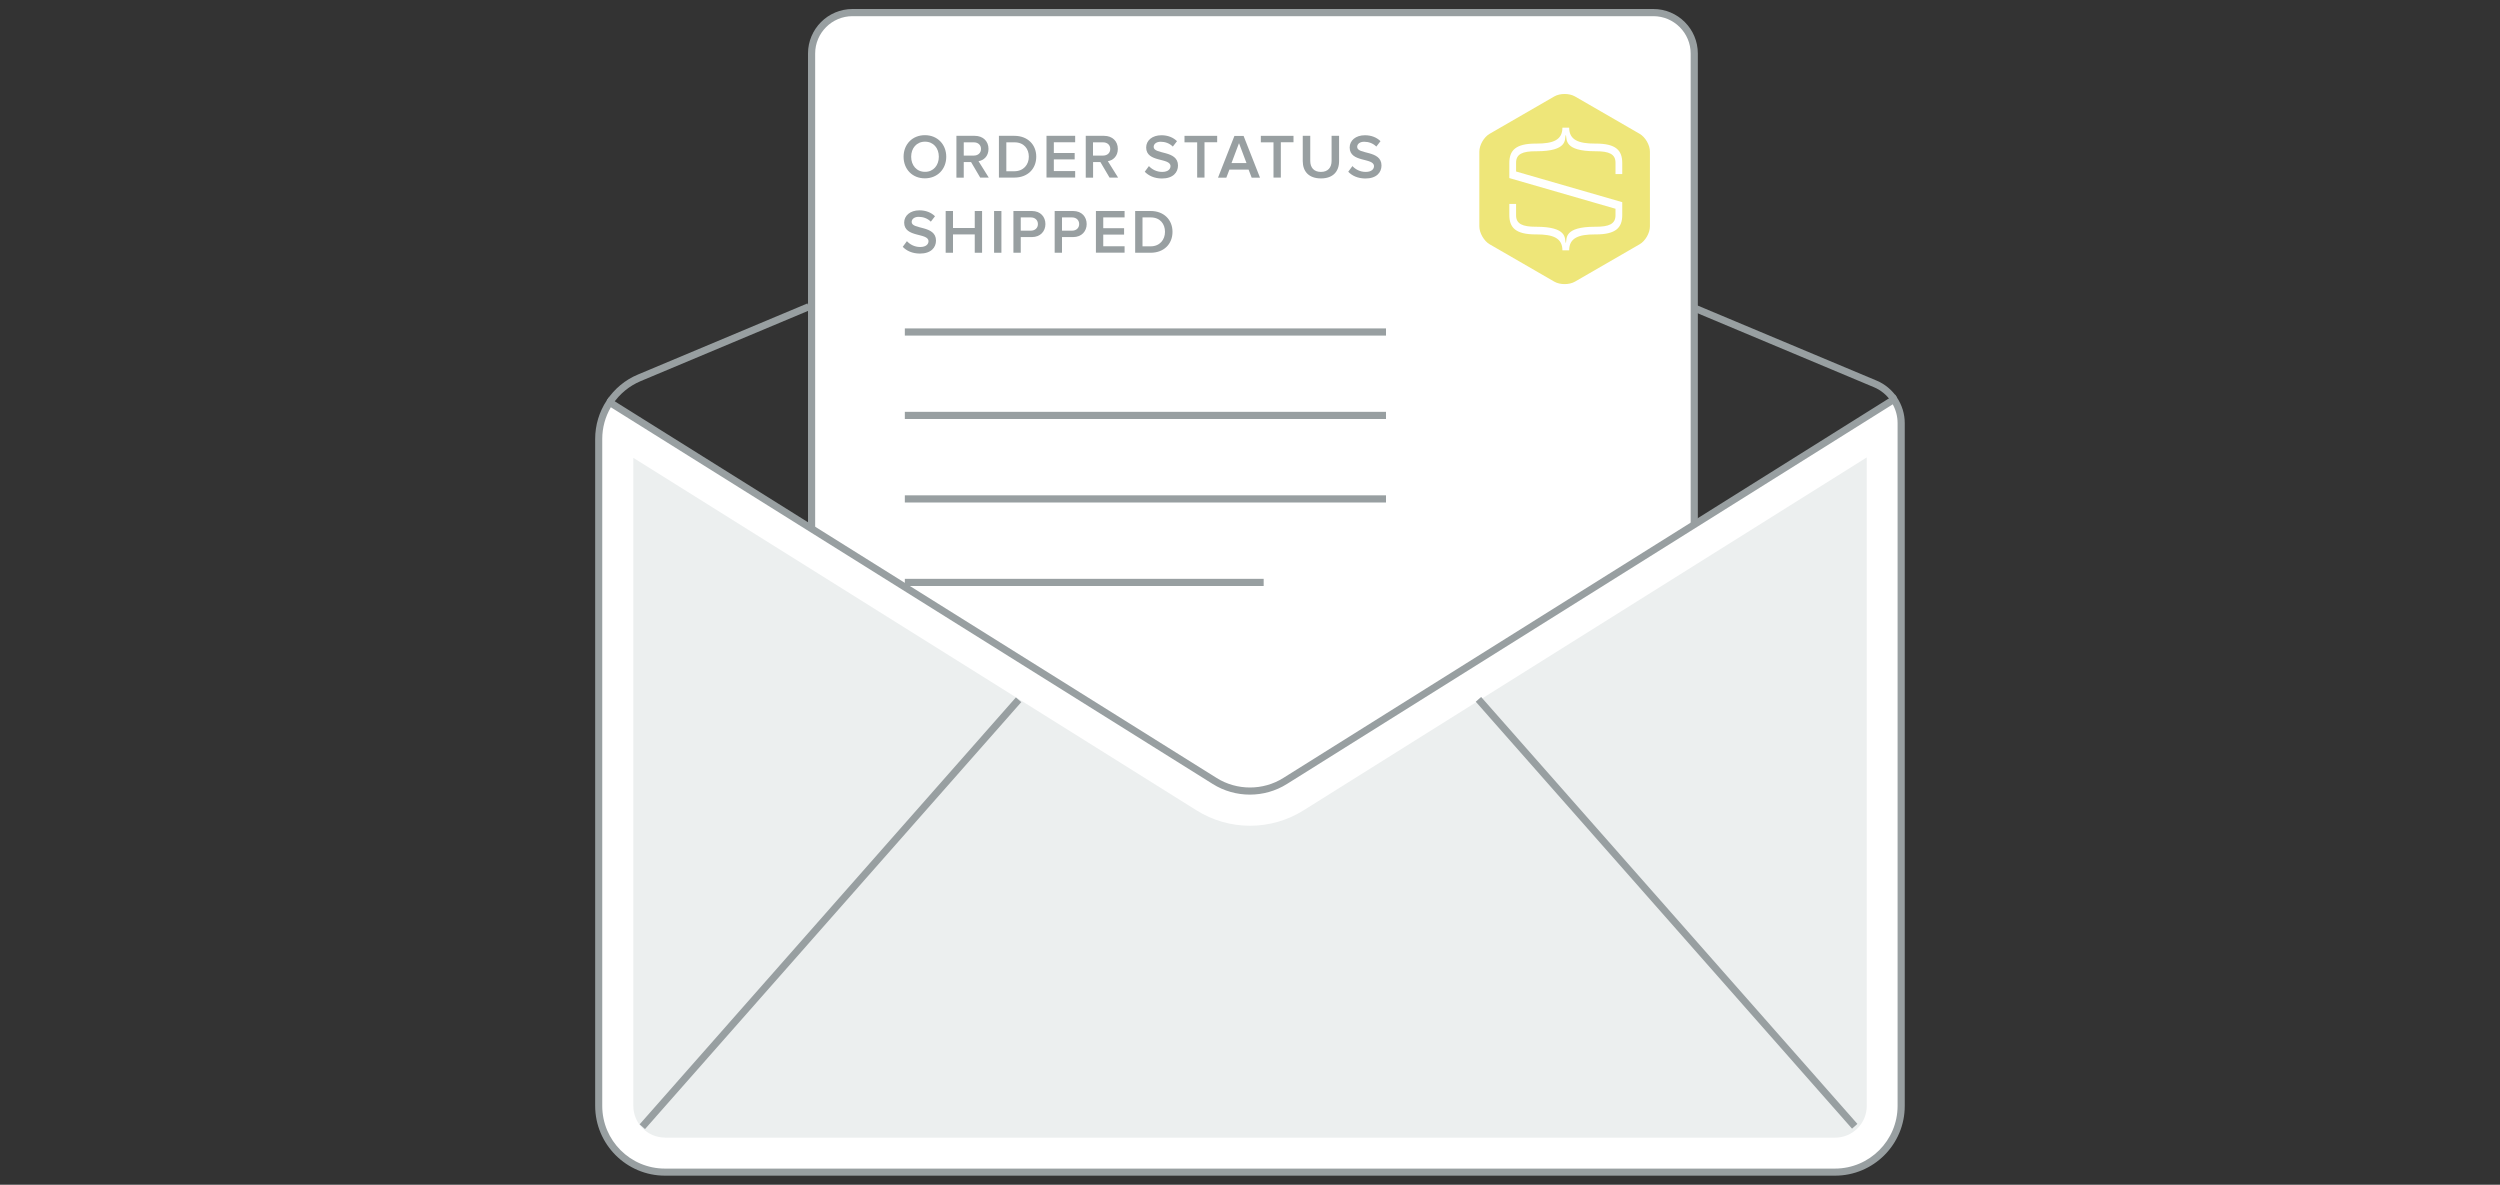 <?xml version="1.0" encoding="utf-8"?>
<!-- Generator: Adobe Illustrator 22.0.1, SVG Export Plug-In . SVG Version: 6.00 Build 0)  -->
<svg version="1.1" xmlns="http://www.w3.org/2000/svg" xmlns:xlink="http://www.w3.org/1999/xlink" x="0px" y="0px" width="300px"
	 height="142.17px" viewBox="0 0 300 142.17" enable-background="new 0 0 300 142.17" xml:space="preserve">
<rect x="0" y="0" width="300" height="142.17" fill="#333333" stroke="none"/>
<g id="Layer_1">
	<g>
		<path fill="#989FA1" d="M226.93,48.17c-0.51-0.77-1.23-1.36-2.07-1.71l-22.08-9.26l0.33-0.79l22.08,9.26
			c1,0.42,1.84,1.12,2.45,2.02L226.93,48.17z"/>
		<path fill="#989FA1" d="M73.52,48.51l-0.71-0.47c0.92-1.38,2.21-2.46,3.75-3.1l20.33-8.53l0.33,0.79l-20.33,8.53
			C75.51,46.31,74.35,47.27,73.52,48.51z"/>
		<g>
			<g>
				<path fill="#FFFFFF" d="M198.4,128.9l-96.1,0c-2.71,0-4.91-2.2-4.91-4.91L97.39,6.42c0-2.71,2.2-4.91,4.91-4.91l96.1,0
					c2.71,0,4.91,2.2,4.91,4.91l0.01,117.58C203.31,126.7,201.11,128.9,198.4,128.9z"/>
				<path fill="#989FA1" d="M102.3,129.33c-2.94,0-5.34-2.39-5.34-5.34L96.96,6.42c0-2.94,2.39-5.34,5.34-5.34l96.1,0
					c2.94,0,5.34,2.39,5.34,5.34l0,117.57c0,1.43-0.55,2.77-1.56,3.77c-1.01,1.01-2.35,1.56-3.77,1.56L102.3,129.33z M198.4,1.94
					l-96.1,0c-2.47,0-4.48,2.01-4.48,4.48L97.82,124c0,2.47,2.01,4.48,4.48,4.48l96.1,0c1.2,0,2.32-0.47,3.17-1.31
					c0.85-0.85,1.31-1.97,1.31-3.17l0-117.57C202.88,3.95,200.87,1.94,198.4,1.94z"/>
			</g>
			<rect x="108.58" y="49.42" fill="#989FA1" width="57.74" height="0.86"/>
			<rect x="108.58" y="59.44" fill="#989FA1" width="57.74" height="0.86"/>
			<rect x="108.58" y="39.41" fill="#989FA1" width="57.74" height="0.86"/>
			<rect x="108.58" y="69.46" fill="#989FA1" width="43.06" height="0.86"/>
			<g>
				<path fill="#989FA1" d="M108.43,18.81c0-1.5,1.06-2.59,2.56-2.59c1.5,0,2.56,1.1,2.56,2.59c0,1.5-1.07,2.59-2.56,2.59
					C109.49,21.41,108.43,20.31,108.43,18.81z M112.66,18.81c0-1.04-0.65-1.81-1.66-1.81c-1.01,0-1.66,0.78-1.66,1.81
					c0,1.03,0.65,1.81,1.66,1.81C112,20.63,112.66,19.84,112.66,18.81z"/>
				<path fill="#989FA1" d="M117.63,21.32l-1.1-1.87h-0.88v1.87h-0.88V16.3h2.2c0.99,0,1.65,0.64,1.65,1.57
					c0,0.89-0.59,1.38-1.2,1.47l1.23,1.97H117.63z M117.72,17.87c0-0.48-0.36-0.79-0.86-0.79h-1.21v1.59h1.21
					C117.36,18.67,117.72,18.36,117.72,17.87z"/>
				<path fill="#989FA1" d="M119.87,21.32V16.3h1.86c1.57,0,2.62,1.04,2.62,2.5c0,1.48-1.05,2.51-2.62,2.51H119.87z M123.46,18.81
					c0-0.96-0.6-1.73-1.71-1.73h-0.99v3.47h0.98C122.82,20.54,123.46,19.76,123.46,18.81z"/>
				<path fill="#989FA1" d="M125.58,21.32V16.3h3.44v0.77h-2.56v1.29h2.5v0.77h-2.5v1.4h2.56v0.77H125.58z"/>
				<path fill="#989FA1" d="M133.15,21.32l-1.1-1.87h-0.88v1.87h-0.88V16.3h2.2c0.99,0,1.65,0.64,1.65,1.57
					c0,0.89-0.59,1.38-1.2,1.47l1.23,1.97H133.15z M133.23,17.87c0-0.48-0.36-0.79-0.86-0.79h-1.21v1.59h1.21
					C132.87,18.67,133.23,18.36,133.23,17.87z"/>
				<path fill="#989FA1" d="M137.37,20.61l0.5-0.68c0.34,0.37,0.89,0.7,1.59,0.7c0.72,0,1-0.35,1-0.69c0-1.05-2.92-0.4-2.92-2.24
					c0-0.84,0.72-1.47,1.83-1.47c0.77,0,1.41,0.26,1.87,0.71l-0.5,0.65c-0.4-0.4-0.93-0.58-1.46-0.58c-0.51,0-0.84,0.26-0.84,0.62
					c0,0.94,2.92,0.36,2.92,2.23c0,0.83-0.59,1.56-1.94,1.56C138.5,21.41,137.83,21.08,137.37,20.61z"/>
				<path fill="#989FA1" d="M143.66,21.32v-4.24h-1.52V16.3h3.92v0.77h-1.52v4.24H143.66z"/>
				<path fill="#989FA1" d="M150.2,21.32l-0.37-0.97h-2.3l-0.37,0.97h-1l1.97-5.01h1.1l1.97,5.01H150.2z M148.68,17.18l-0.9,2.39
					h1.8L148.68,17.18z"/>
				<path fill="#989FA1" d="M152.82,21.32v-4.24h-1.52V16.3h3.92v0.77h-1.52v4.24H152.82z"/>
				<path fill="#989FA1" d="M156.33,19.33V16.3h0.9v3.01c0,0.8,0.44,1.32,1.28,1.32s1.28-0.52,1.28-1.32V16.3h0.9v3.03
					c0,1.24-0.72,2.08-2.17,2.08C157.05,21.41,156.33,20.57,156.33,19.33z"/>
				<path fill="#989FA1" d="M161.79,20.61l0.5-0.68c0.34,0.37,0.89,0.7,1.59,0.7c0.72,0,1-0.35,1-0.69c0-1.05-2.92-0.4-2.92-2.24
					c0-0.84,0.72-1.47,1.83-1.47c0.77,0,1.41,0.26,1.87,0.71l-0.5,0.65c-0.4-0.4-0.93-0.58-1.46-0.58c-0.51,0-0.84,0.26-0.84,0.62
					c0,0.94,2.92,0.36,2.92,2.23c0,0.83-0.59,1.56-1.94,1.56C162.91,21.41,162.24,21.08,161.79,20.61z"/>
				<path fill="#989FA1" d="M108.33,29.62l0.5-0.68c0.34,0.37,0.89,0.7,1.59,0.7c0.72,0,1-0.35,1-0.69c0-1.05-2.92-0.4-2.92-2.24
					c0-0.83,0.72-1.47,1.83-1.47c0.77,0,1.41,0.26,1.87,0.71l-0.5,0.65c-0.4-0.4-0.93-0.58-1.46-0.58c-0.51,0-0.84,0.26-0.84,0.62
					c0,0.94,2.92,0.36,2.92,2.23c0,0.83-0.59,1.56-1.94,1.56C109.45,30.42,108.78,30.09,108.33,29.62z"/>
				<path fill="#989FA1" d="M116.97,30.33v-2.2h-2.61v2.2h-0.88v-5.01h0.88v2.04h2.61v-2.04h0.88v5.01H116.97z"/>
				<path fill="#989FA1" d="M119.29,30.33v-5.01h0.88v5.01H119.29z"/>
				<path fill="#989FA1" d="M121.61,30.33v-5.01h2.21c1.05,0,1.63,0.71,1.63,1.57c0,0.85-0.59,1.56-1.63,1.56h-1.33v1.88H121.61z
					 M124.55,26.89c0-0.48-0.35-0.8-0.85-0.8h-1.21v1.59h1.21C124.2,27.68,124.55,27.36,124.55,26.89z"/>
				<path fill="#989FA1" d="M126.56,30.33v-5.01h2.21c1.05,0,1.63,0.71,1.63,1.57c0,0.85-0.59,1.56-1.63,1.56h-1.33v1.88H126.56z
					 M129.5,26.89c0-0.48-0.35-0.8-0.85-0.8h-1.21v1.59h1.21C129.15,27.68,129.5,27.36,129.5,26.89z"/>
				<path fill="#989FA1" d="M131.51,30.33v-5.01h3.44v0.77h-2.56v1.29h2.5v0.77h-2.5v1.4h2.56v0.77H131.51z"/>
				<path fill="#989FA1" d="M136.22,30.33v-5.01h1.86c1.57,0,2.62,1.04,2.62,2.5c0,1.48-1.05,2.51-2.62,2.51H136.22z M139.8,27.82
					c0-0.96-0.6-1.73-1.71-1.73h-0.99v3.47h0.98C139.17,29.56,139.8,28.77,139.8,27.82z"/>
			</g>
			<path fill="#EEE679" d="M196.76,16.06l-7.77-4.49c-0.68-0.39-1.79-0.39-2.47,0l-7.77,4.49c-0.68,0.39-1.23,1.35-1.23,2.14v8.97
				c0,0.78,0.56,1.75,1.23,2.14l7.77,4.49c0.68,0.39,1.79,0.39,2.47,0l7.77-4.49c0.68-0.39,1.23-1.35,1.23-2.14V18.2
				C198,17.42,197.44,16.45,196.76,16.06z M194.67,20.89h-0.81v-1.37c0-1.05-0.81-1.37-2.36-1.37h-0.07c-3.73,0-3.4-1.4-3.51-1.91
				h-0.05c-0.11,0.51,0.25,1.91-3.48,1.91h-0.1c-1.56,0-2.36,0.32-2.36,1.37v1.06l12.74,3.68v0.21h0v1.32c0,1.5-0.72,2.34-3.17,2.34
				h-0.12c-1.91,0-3.08,0.4-3.08,1.91h-0.81c0-1.5-1.17-1.91-3.08-1.91h-0.12c-2.44,0-3.17-0.83-3.17-2.34v-1.32h0.81v1.37
				c0,1.05,0.81,1.37,2.36,1.37h0.07c3.73,0,3.4,1.4,3.51,1.91h0.05c0.11-0.51-0.25-1.91,3.48-1.91h0.1c1.56,0,2.36-0.32,2.36-1.37
				v-0.79l-12.74-3.68v-0.48h0v-1.32c0-1.5,0.72-2.34,3.17-2.34h0.12c1.91,0,3.08-0.4,3.08-1.91h0.81c0,1.5,1.17,1.91,3.08,1.91
				h0.12c2.44,0,3.17,0.83,3.17,2.34V20.89z"/>
		</g>
		<g>
			<path fill="#FFFFFF" d="M228.15,50.77v81.93c0,4.39-3.56,7.95-7.95,7.95H79.8c-4.39,0-7.95-3.56-7.95-7.95V52.67
				c0-1.59,0.48-3.11,1.32-4.39l72.61,45.45c2.58,1.62,5.86,1.62,8.45,0l73.06-45.79C227.84,48.75,228.15,49.74,228.15,50.77z"/>
			<path fill="#989FA1" d="M220.2,141.08H79.8c-4.62,0-8.38-3.76-8.38-8.38V52.67c0-1.65,0.48-3.25,1.39-4.62l0.23-0.35L146,93.36
				c2.43,1.52,5.57,1.52,7.99,0l73.41-46.01l0.23,0.34c0.61,0.92,0.94,1.98,0.94,3.08v81.93
				C228.58,137.33,224.82,141.08,220.2,141.08z M73.3,48.87c-0.67,1.15-1.03,2.46-1.03,3.8v80.04c0,4.15,3.37,7.52,7.52,7.52h140.4
				c4.15,0,7.52-3.37,7.52-7.52V50.77c0-0.79-0.2-1.56-0.58-2.25l-72.7,45.56c-2.7,1.7-6.19,1.7-8.9,0L73.3,48.87z"/>
		</g>
		<path fill="#ECEFEF" d="M79.8,136.51c-2.1,0-3.8-1.71-3.8-3.8V54.94l67.58,42.3c1.93,1.21,4.15,1.85,6.42,1.85
			c2.28,0,4.5-0.64,6.43-1.85l67.58-42.35v77.83c0,2.1-1.71,3.8-3.8,3.8H79.8z"/>
		
			<rect x="65.54" y="109.21" transform="matrix(0.661 -0.75 0.75 0.661 -48.474 111.888)" fill="#989FA1" width="68.31" height="0.86"/>
		
			<rect x="199.65" y="75.48" transform="matrix(0.75 -0.661 0.661 0.75 -22.539 159.564)" fill="#989FA1" width="0.86" height="68.31"/>
	</g>
</g>
<g id="Layer_2">
</g>
<g id="Layer_3">
</g>
<g id="Layer_4">
</g>
<g id="Layer_5">
</g>
<g id="Layer_6">
</g>
</svg>

